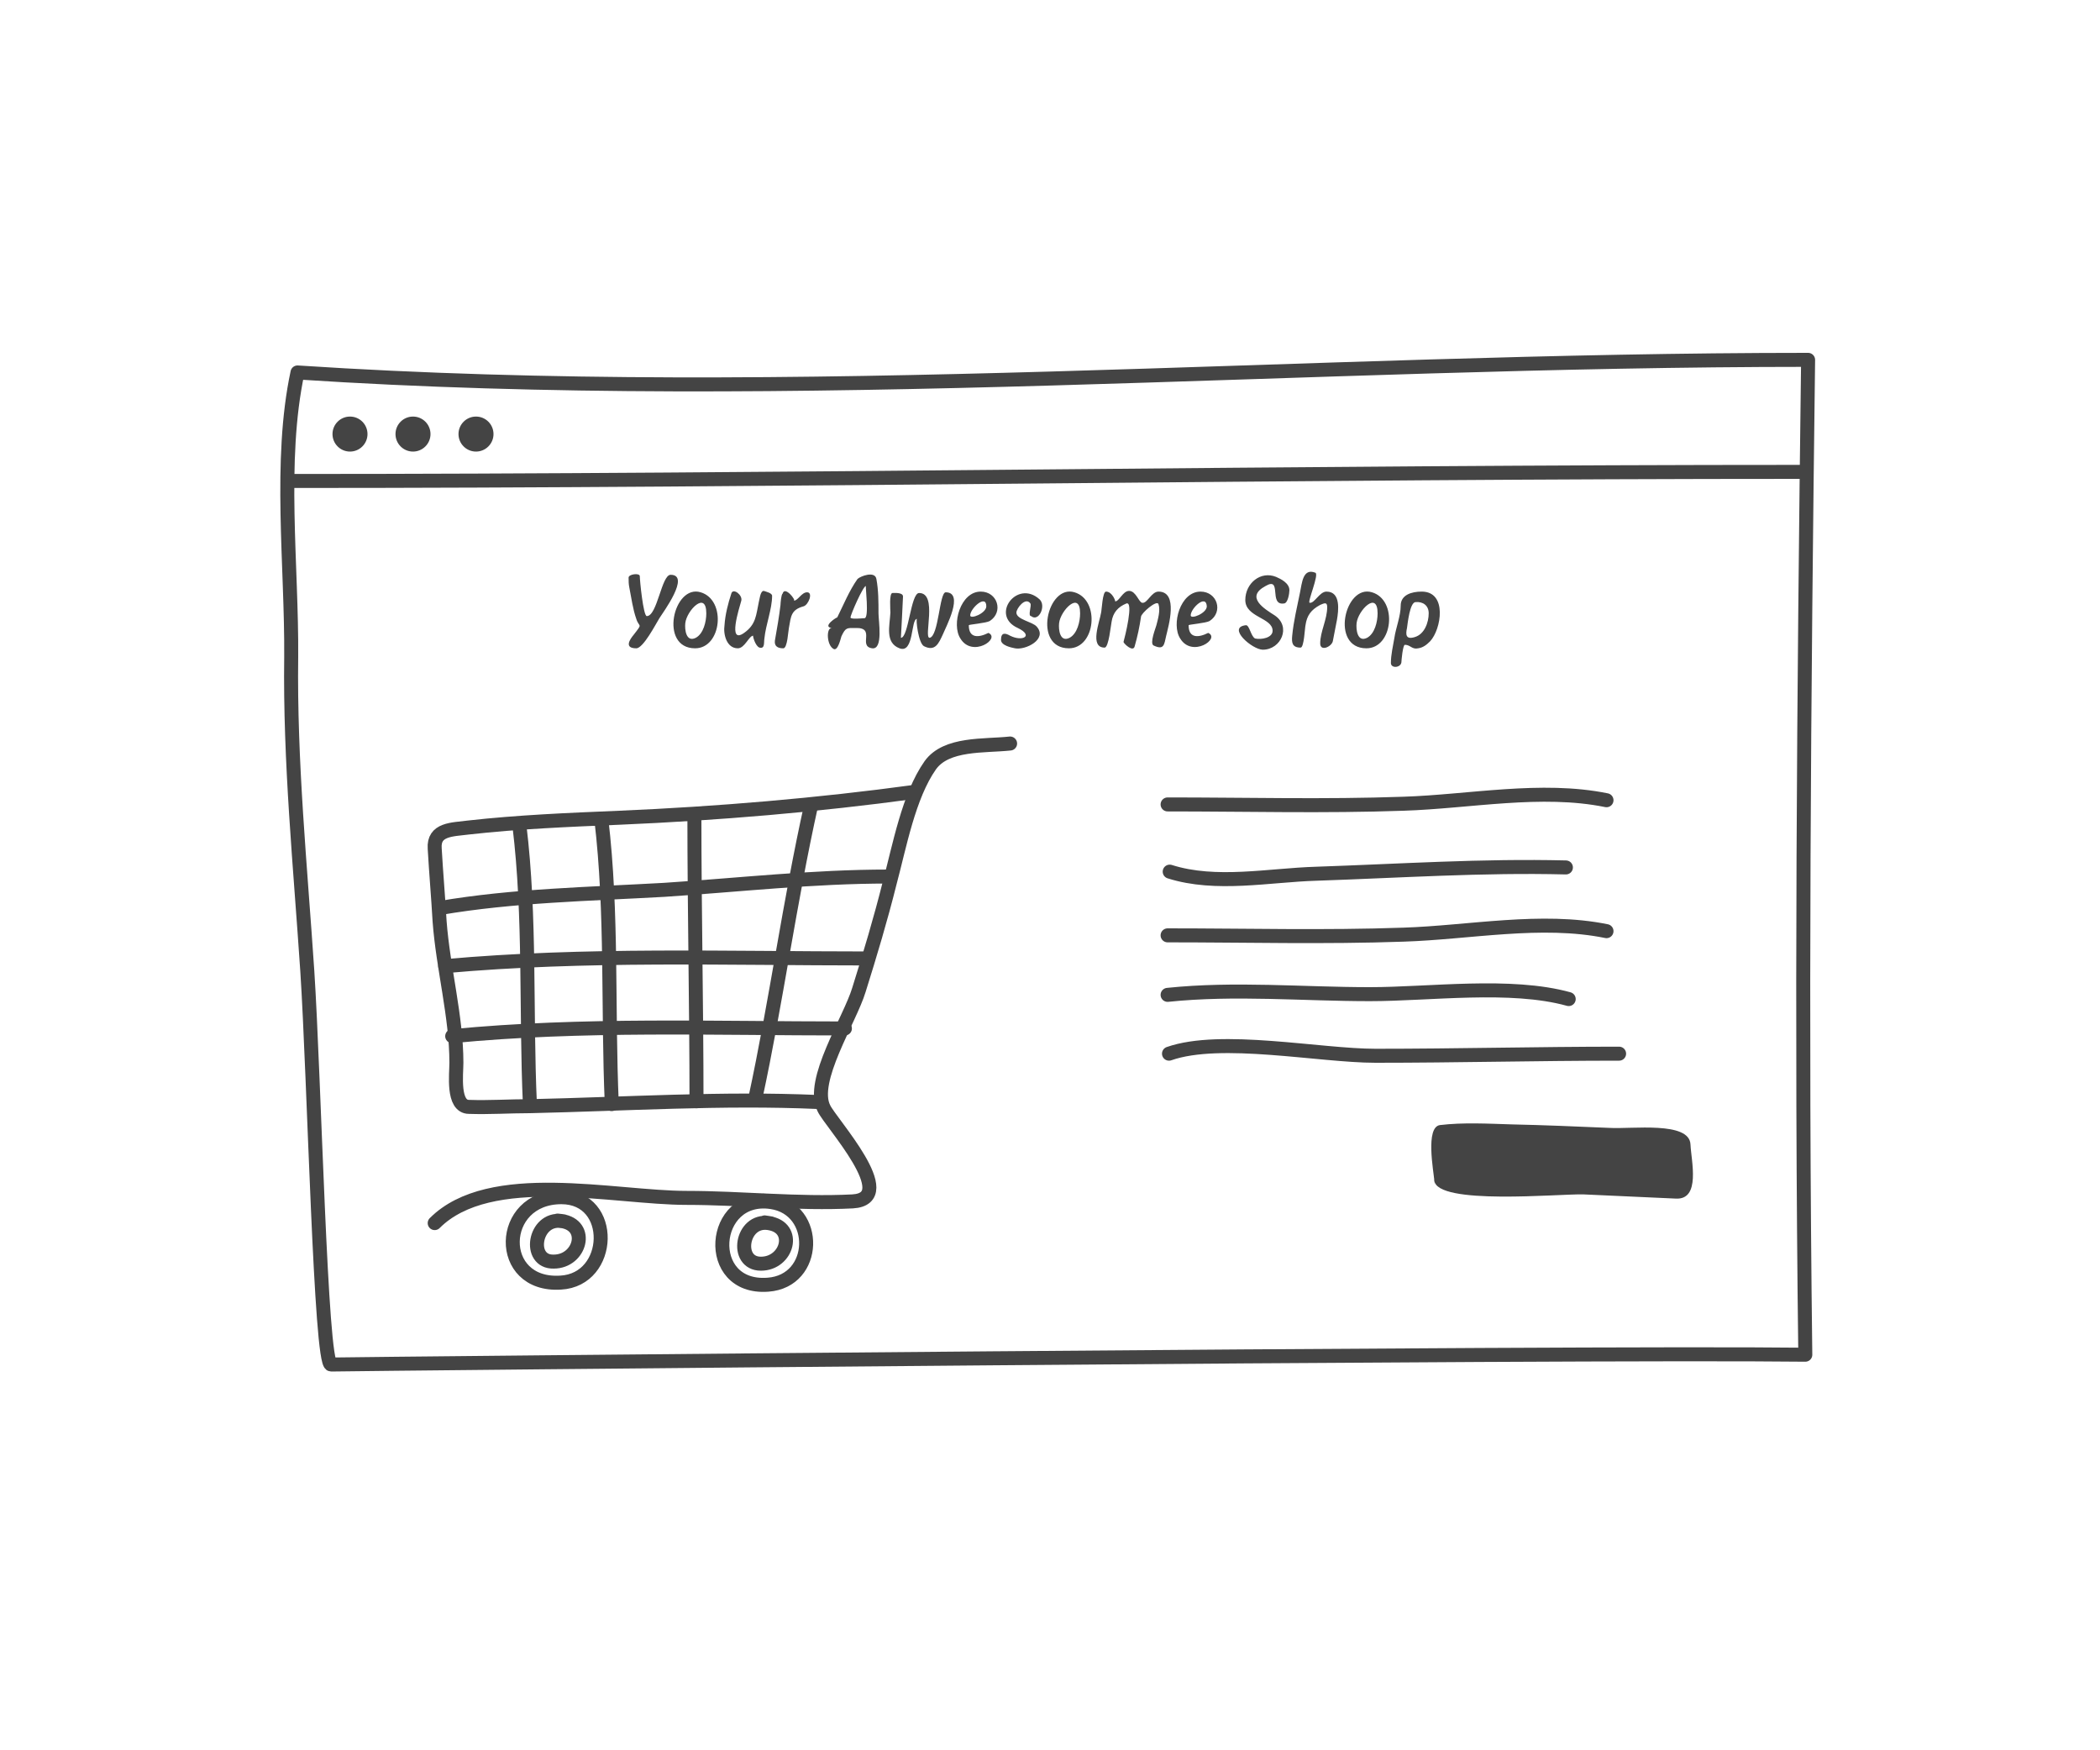 <svg xmlns="http://www.w3.org/2000/svg" viewBox="0 0 300 250"><g id="illustration01"><g fill="none" stroke="#444" stroke-linecap="round" stroke-linejoin="round" stroke-width="2"><path d="M62.1,174.7c7.9-7.9,25.6-3.6,36-3.6c7.8,0,15.9,0.9,23.7,0.5c6.9-0.4-3.2-11.3-4.1-13.3c-2-3.9,3.7-12.6,5-16.9c1.6-5.1,3.1-10.1,4.4-15.3c1.4-5.2,2.7-12.4,5.8-16.8c2.3-3.2,7.7-2.7,11.4-3.1"/><path d="M130.7,113.1c-13.9,1.9-28.2,3.1-42.2,3.7c-7.2,0.3-14.5,0.6-21.6,1.4c-2.3,0.3-5,0.2-4.8,3c0.2,3.5,0.5,6.9,0.7,10.4c0.5,6.7,2.4,13.6,2.4,20.2c0,1.6-0.6,6.3,1.8,6.3c2.9,0.1,5.8-0.1,8.7-0.1c13.6-0.3,27.5-1.2,41.1-0.6"/><path d="M110.2,171.7c6.8,1,6.6,11.3-0.5,11.8C100.4,184.2,101.5,170.4,110.2,171.7C113.1,172.1,106.6,171.1,110.2,171.7z"/><path d="M109.8,174.7c4.1,0.6,2.7,5.8-1.1,5.8C104.9,180.5,105.9,174.1,109.8,174.7C111.2,174.9,108,174.4,109.8,174.7z"/><path d="M80.2,174.4c4.1,0.6,2.7,5.8-1.1,5.8C75.3,180.3,76.3,173.9,80.2,174.4C81.6,174.6,78.4,174.2,80.2,174.4z"/><path d="M80.2,171c7.7,0,7.3,11.8-0.1,12.2C70.8,183.8,71.1,171,80.2,171z"/><path d="M74.2,117.9c1.6,13.1,0.9,26.6,1.5,39.8"/><path d="M85.9,117c1.6,13.4,0.9,27.1,1.5,40.7"/><path d="M99.2,116.5c0,13.6,0.3,27.2,0.3,40.8"/><path d="M115.9,114.9c-3.1,13.9-5,28.1-8,42"/><path d="M126.9,125.2c-10.8,0-21.3,1.2-32,1.9c-10.6,0.6-21.6,0.8-32.1,2.6"/><path d="M120.7,146.9c-18.5,0-37.6-0.7-56.1,1.1"/><path d="M124,136.9c-20,0-40.5-0.7-60.4,1.1"/><path d="M42.5,53.2c-2.7,12.6-0.8,27.7-0.9,40.6c-0.2,15,1.3,29.9,2.3,44.9c1,15.3,1.9,56.2,3.4,56.2c5.2-0.1,176.8-1.8,210.6-1.4c-0.6-47.4-0.2-94.7,0.4-142.1C186.5,51.4,114,57.9,42.5,53.2z"/><path d="M41.3,68.7c72,0,144-1.3,216-1.3"/><path d="M167,150.5c7.4-2.6,21.5,0.3,29.5,0.3c11.6,0,23.2-0.3,34.8-0.3"/><path d="M224.1,142.7c-8.3-2.3-19.8-0.7-28.4-0.7c-9.6,0-19.3-0.9-28.9,0.1"/><path d="M229.5,133c-9.3-1.9-19.6,0.2-29,0.5c-11.3,0.4-22.4,0.1-33.7,0.1"/><path d="M229.5,114.3c-9.3-1.9-19.6,0.2-29,0.5c-11.3,0.4-22.4,0.1-33.7,0.1"/><path d="M167.1,124.5c6.6,2.1,14.2,0.5,20.9,0.3c11.9-0.4,23.8-1.2,35.7-0.9"/></g><g fill="#444"><circle cx="50" cy="62" r="2.5"/><circle cx="59" cy="62" r="2.5"/><circle cx="68" cy="62" r="2.5"/><path d="M204.9,168.6c0.3,3.6,17.9,1.9,21.3,2c4.4,0.2,8.8,0.4,13.2,0.6c3.6,0.2,2.2-5.4,2.1-7.7c-0.1-3.4-8.4-2.2-11.6-2.4c-4.7-0.2-9.3-0.4-14-0.5c-3.3-0.1-6.9-0.3-10.2,0.1C203.6,161,204.8,167.3,204.9,168.6C205,170.6,204.8,167.3,204.9,168.6z"/><path d="M95.8,82.1c2.9,0-1.1,5.4-1.6,6.2c-0.5,0.8-2.3,4.3-3.3,4.3c-1.8,0-0.9-1.3-0.4-1.9c1.4-1.8,0.8-1,0.4-2.3c-0.5-1.4-0.7-3-1-4.5c-0.1-0.5-0.1-0.9-0.1-1.4c0-0.5,1.6-0.7,1.6-0.2c0,0.6,0.5,5.7,1,5.7C93.9,88,94.5,82.1,95.8,82.1zM99.3,92.6c-5.2,0-3.1-9.2,0.8-8C103.8,85.7,103.1,92.6,99.3,92.6z M100.9,87.6c0-3.3-2.8-0.4-3,1.4c-0.1,0.9,0.1,2.8,1.5,2.1C100.5,90.5,100.9,88.8,100.9,87.6z M110.3,85.1c0,1.9-0.9,4.1-1.1,6.1c-0.1,0.6,0.1,1.5-0.7,1.3c-0.6-0.2-1-1.7-0.9-1.7c-0.6,0-1.2,1.8-2.2,1.8c-1.6,0-2.1-2-1.9-3.3c0.1-1.5,0.5-3.1,1-4.6c0.3-0.7,1.6,0.3,1.4,1.1c-0.3,1.1-2,6.3,0.4,4.6c1.7-1.2,1.7-2.5,2.1-4.4c0.1-0.3,0.2-1.6,0.7-1.6C109.4,84.5,110.3,84.7,110.3,85.1z M115.3,84.6c0.9,0,0.2,1.8-0.5,2c-1.8,0.5-1.8,1.4-2.1,3.1c-0.1,0.4-0.2,2.9-0.8,2.9c-0.8,0-1.3-0.3-1.2-1.1c0.3-1.7,0.6-3.4,0.8-5.1c0-0.2,0.1-1.5,0.3-1.6c0.3-1.2,2,1,1.6,1C114,85.8,114.5,84.6,115.3,84.6z M125.2,82.7c0.3,1.6,0.3,3.3,0.3,4.9c0,1.1,0.7,5.2-0.9,5c-2.1-0.3,0.6-3-2.4-2.9c-1.2,0-1.4-0.1-2,1.2c-0.1,0.3-0.5,2.1-1.1,1.8c-1-0.5-1.1-3-0.3-3c-1.4-0.2,0.8-1.6,0.8-1.5c0.9-1.8,1.7-3.8,2.9-5.5C122.9,82.3,125,81.5,125.2,82.7C125.4,84.1,125.1,82.5,125.2,82.7z M121.5,88.2c0,0.3,1.8,0.1,2,0.1c0.7,0,0.1-4.6,0.2-4.6C123.3,83.7,121.5,87.8,121.5,88.2z M135.1,84.6c2.7,0,0,5-0.4,6c-0.6,1.3-1.1,2.5-2.7,1.7c-0.8-0.4-1.2-3.9-1-3.9c-0.9,0-0.4,5-2.5,4.2c-2.1-0.8-1.4-3.2-1.3-5.1c0-0.4-0.2-2.8,0.3-2.8c0.3,0,1.5-0.1,1.5,0.5c0,0.4-0.3,5.9-0.3,5.9c1.1,0,1.4-6.4,2.6-6.4c2.7,0,0.6,6.4,1.5,6.4C134.1,90.9,134.2,84.6,135.1,84.6z M140.1,84.5c2.4,0,3.3,2.9,1.3,4.2c-0.5,0.3-3,0.5-3,0.6c0,1.9,1.4,1.8,2.8,1.1c1.8,0.8-2.3,3.6-4,0.8C135.9,89.2,137.2,84.5,140.1,84.5zM138.6,87.9c0,0.6,2.3-0.3,2.3-1.3C140.9,84.8,138.6,86.9,138.6,87.9z M145.2,87.5c0,1,2.3,1.3,2.9,2c1.6,1.8-1.6,3.4-3.1,3.1c-0.5-0.1-2-0.4-2-1.2c0-1.1,0.6-1,1.3-0.6c1.8,0.9,3.4,0,1.1-1.1c-4-1.8-0.1-7,3.1-4.1c1,0.9-0.1,3.3-1.2,2.4c-0.5,0,0.1-1.5-0.1-1.8C146.5,85.2,145.2,86.9,145.2,87.5z M152.7,92.6c-5.2,0-3.1-9.2,0.8-8C157.2,85.7,156.5,92.6,152.7,92.6zM154.3,87.6c0-3.3-2.8-0.4-3,1.4c-0.1,0.9,0.1,2.8,1.5,2.1C153.9,90.5,154.3,88.8,154.3,87.6C154.3,86.7,154.3,89.1,154.3,87.6zM165.5,84.5c2.9,0,1.4,5,1.1,6.3c-0.3,1.3-0.3,2.1-1.8,1.4c-0.6-0.3,0.3-2.5,0.4-2.9c0.2-0.8,0.6-2.1,0.3-3c-0.2-0.7-2.5,1.3-2.5,1.8c-0.2,1.4-0.5,2.8-0.9,4.2c-0.2,0.9-1.5-0.3-1.6-0.6c0.2-0.7,1.5-5.9,0.4-5.5c-1.2,0.5-1.9,1.3-2.1,2.6c-0.1,0.4-0.4,3.7-1,3.7c-2.2,0-0.7-3.7-0.5-5c0.1-0.4,0.2-3,0.7-3c0.9,0,1.4,1.4,1.3,1.4c0.6,0,1.1-1.5,2-1.5c1,0,1.4,1.7,1.9,1.7C163.9,86.2,164.5,84.5,165.5,84.5z M171.5,84.5c2.4,0,3.3,2.9,1.3,4.2c-0.5,0.3-3,0.5-3,0.6c0,1.9,1.4,1.8,2.8,1.1c1.8,0.8-2.3,3.6-4,0.8C167.3,89.2,168.6,84.5,171.5,84.5z M170.1,87.9c0,0.6,2.3-0.3,2.3-1.3C172.3,84.8,170.1,86.9,170.1,87.9zM181.8,90.1c0-1.9-3.9-1.9-3.9-4.4c0-2.4,2.2-4.2,4.4-3.3c0.7,0.3,1.9,0.9,1.9,1.9c0,0.4-0.2,1.9-0.8,1.9c-2.2,0.3-0.2-3.9-2.6-2.5c-3,1.6-0.1,3.3,1.3,4.2c2.4,1.6,0.9,4.9-1.7,4.9c-1.5,0-5.2-3.2-2.4-3.5c0.5,0,0.7,1.6,1.3,1.9C180.2,91.4,181.8,91.1,181.8,90.1z M189.5,84.5c2.1,0,1.7,2.8,1.5,4c-0.2,1-0.4,2.1-0.6,3.1c-0.2,0.8-1.8,1.5-1.8,0.3c0-1.7,1-3.4,1-5.2c0-0.8-0.5-0.5-1-0.3c-1.3,0.7-1.9,1.5-2.1,2.9c-0.1,0.4-0.2,3.2-0.7,3.2c-1.2,0-1.3-0.7-1.2-1.7c0.2-2.1,0.7-4.1,1.1-6.1c0.3-1.4,0.4-3.6,2.2-2.9c0.6,0.2-1.2,4.3-0.8,4.3C187.8,86.2,188.5,84.5,189.5,84.5z M195.2,92.6c-5.2,0-3.1-9.2,0.8-8C199.7,85.7,199,92.6,195.2,92.6z M196.8,87.6c0-3.3-2.8-0.4-3,1.4c-0.1,0.9,0.1,2.8,1.5,2.1C196.4,90.5,196.8,88.8,196.8,87.6z M203.1,84.5c3.7,0,2.8,5.4,1.2,7.1c-0.5,0.5-1,0.9-1.7,1c-0.9,0.2-1.1-0.5-1.9-0.5c-0.3,0-0.5,2.3-0.5,2.5c-0.1,0.8-1.5,0.9-1.5,0.1c0-1.2,0.3-2.4,0.5-3.6c0.2-1.4,0.9-3.1,0.9-4.6C200.1,85,201.6,84.5,203.1,84.5zM204.1,87.6c0-1.1-0.8-1.7-1.9-1.6c-0.8,0.1-1.1,3-1.2,3.7c-0.2,0.9-0.2,1.7,1.1,1.3C203.5,90.6,204.1,88.9,204.1,87.6z"/></g></g></svg>